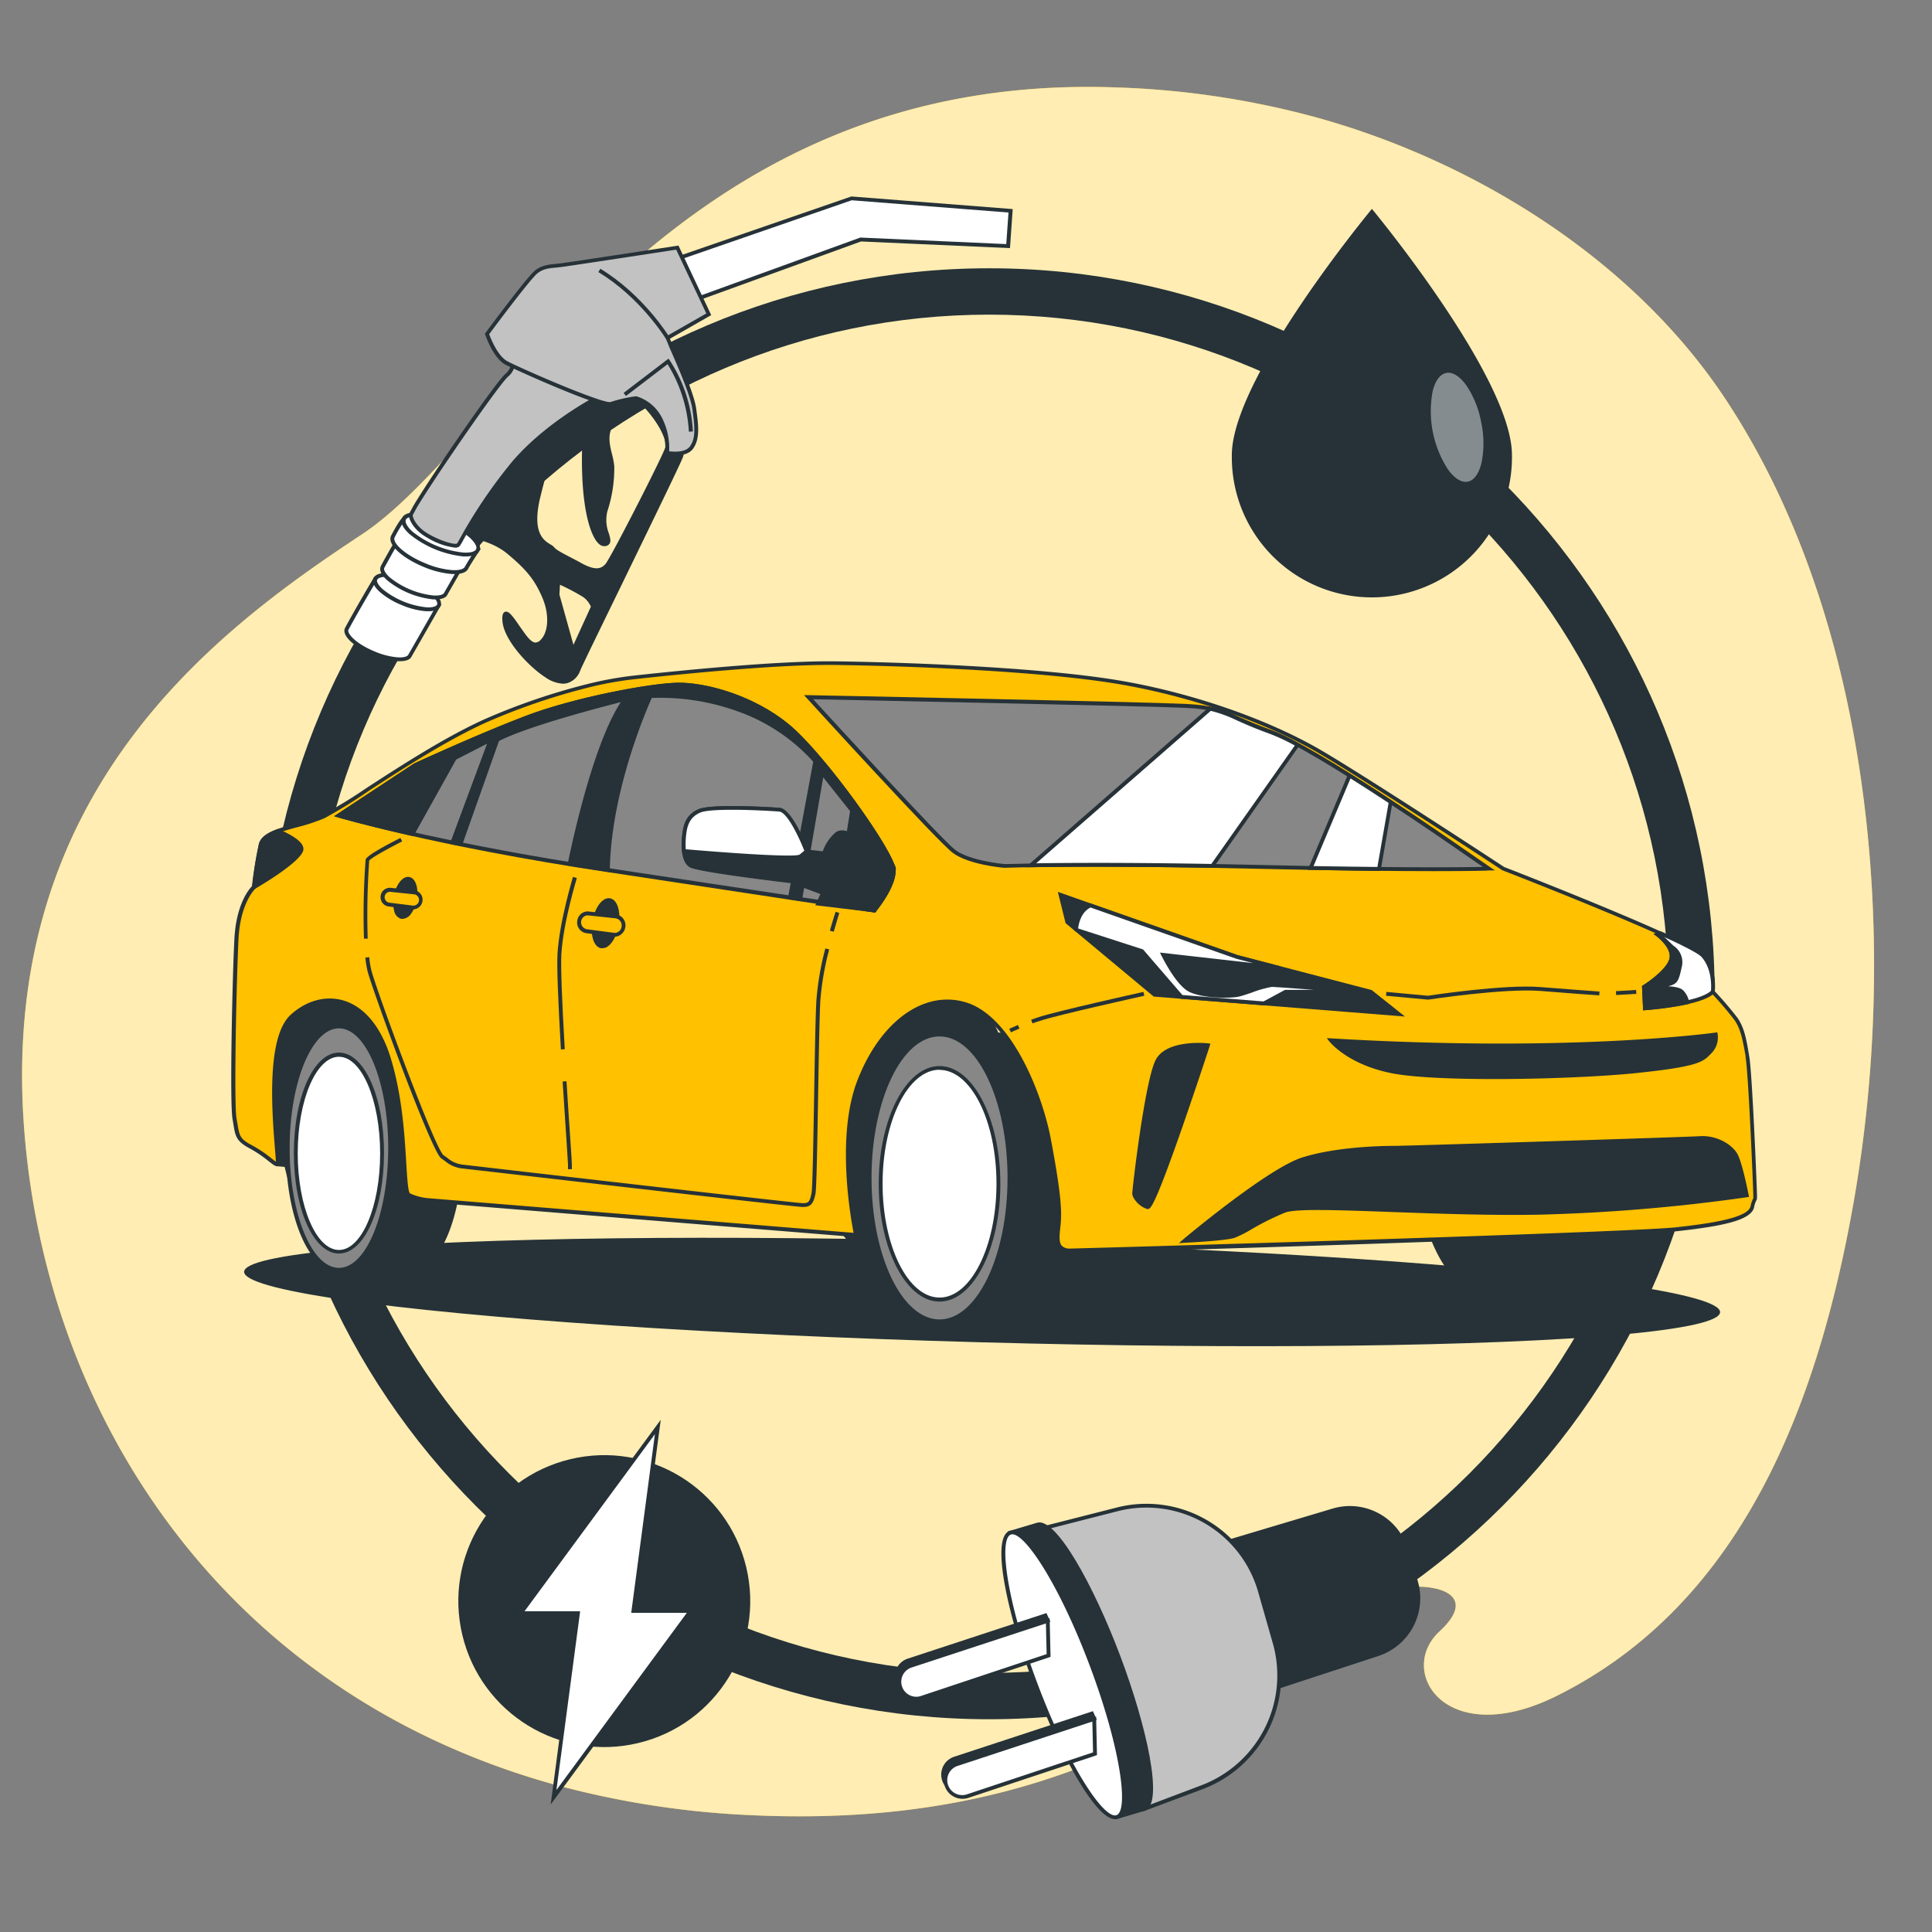 <svg xmlns="http://www.w3.org/2000/svg" viewBox="0 0 500 500"><rect x="0" y="0" width="500" height="500" fill="#808080" stroke="none"/><g id="freepik--background-simple--inject-64"><path d="M450.79,110q-2.52-4.2-5.24-8.22c-24.28-35.67-64.7-60.09-104-71.15a223.27,223.27,0,0,0-52.51-8C173.38,18.35,130.89,113.73,93.62,138.32S-.85,204.92,6.33,293.16c5.45,67.09,43.61,131.24,113.32,160.43a198.26,198.26,0,0,0,24.19,8.35,231.22,231.22,0,0,0,51.09,7.85c52.7,2.35,95.49-10.36,137.34-42.35,9.73-7.43,19.41-15.82,32-16.74,9.18-.67,17.88,2.63,8.28,11.5-11.27,10.43,1.74,30.93,30.36,16.68,47.8-23.79,67.47-75.12,76.73-127.31C491.05,247.5,485.54,167.82,450.79,110Z" style="fill:#FFC100"></path><path d="M450.79,110q-2.52-4.2-5.24-8.22c-24.28-35.67-64.7-60.09-104-71.15a223.27,223.27,0,0,0-52.51-8C173.38,18.35,130.89,113.73,93.62,138.32S-.85,204.92,6.33,293.16c5.45,67.09,43.61,131.24,113.32,160.43a198.26,198.26,0,0,0,24.19,8.35,231.22,231.22,0,0,0,51.09,7.85c52.7,2.35,95.49-10.36,137.34-42.35,9.73-7.43,19.41-15.82,32-16.74,9.18-.67,17.88,2.63,8.28,11.5-11.27,10.43,1.74,30.93,30.36,16.68,47.8-23.79,67.47-75.12,76.73-127.31C491.05,247.5,485.54,167.82,450.79,110Z" style="fill:#fff;opacity:0.7"></path></g><g id="freepik--Circle--inject-64"><path d="M256,444.94c-103.53,0-187.75-84.23-187.75-187.75S152.5,69.43,256,69.43s187.75,84.23,187.75,187.76S359.56,444.94,256,444.94Zm0-363.51c-96.91,0-175.75,78.85-175.75,175.76S159.12,432.94,256,432.94,431.78,354.1,431.78,257.19,352.94,81.43,256,81.43Z" style="fill:#263238"></path></g><g id="freepik--Shadow--inject-64"><ellipse cx="254.15" cy="334.35" rx="13.02" ry="191.06" transform="translate(-87.02 579.26) rotate(-88.43)" style="fill:#263238"></ellipse></g><g id="freepik--Car--inject-64"><path d="M71.79,301.34,112.25,305s-4-39.58-11.31-48.62S77.76,245.6,70.41,260.3,71.79,301.34,71.79,301.34Z" style="fill:#263238"></path><path d="M112.8,305.52,71.42,301.8l-.11-.31C71,300.41,62.6,274.8,70,260.08c3.23-6.46,8.43-10.39,14.64-11.08a19.16,19.16,0,0,1,16.73,7c7.36,9.06,11.25,47.27,11.41,48.89Zm-40.64-4.65,39.53,3.55c-.54-5-4.46-39.54-11.14-47.76A18.13,18.13,0,0,0,84.71,250c-5.86.64-10.78,4.38-13.86,10.53C64.11,274,71.22,297.87,72.16,300.87Z" style="fill:#263238"></path><path d="M106,265.63H87.72v63.05H106c7.32,0,13.25-14.11,13.25-31.52S113.35,265.63,106,265.63Z" style="fill:#263238"></path><path d="M106,329.18H87.22V265.13H106c7.71,0,13.75,14.07,13.75,32S113.74,329.18,106,329.18Zm-17.81-1H106c7,0,12.75-13.92,12.75-31s-5.72-31-12.75-31H88.22Z" style="fill:#263238"></path><ellipse cx="87.72" cy="297.16" rx="13.25" ry="31.53" style="fill:#878787"></ellipse><path d="M87.72,329.18c-7.72,0-13.76-14.07-13.76-32s6-32,13.76-32,13.75,14.07,13.75,32S95.43,329.18,87.72,329.18Zm0-63.05c-7,0-12.76,13.92-12.76,31s5.72,31,12.76,31,12.75-13.92,12.75-31S94.75,266.13,87.72,266.13Z" style="fill:#263238"></path><ellipse cx="87.72" cy="298.45" rx="11.16" ry="25.46" style="fill:#fff"></ellipse><path d="M87.72,324.41c-6.54,0-11.67-11.4-11.67-26s5.13-26,11.67-26,11.66,11.4,11.66,26S94.26,324.41,87.72,324.41Zm0-50.92c-5.88,0-10.67,11.2-10.67,25s4.79,25,10.67,25,10.66-11.2,10.66-25S93.59,273.49,87.72,273.49Z" style="fill:#263238"></path><path d="M247.13,257.35H226.27c-8.34,0-15.1,14.94-15.1,33.37s6.76,33.36,15.1,33.36h20.86c8.35,0,15.11-14.94,15.11-33.36S255.48,257.35,247.13,257.35Z" style="fill:#263238"></path><path d="M247.13,324.58H226.27c-8.6,0-15.6-15.19-15.6-33.86s7-33.87,15.6-33.87h20.86c8.61,0,15.61,15.19,15.61,33.87S255.74,324.58,247.13,324.58Zm-20.86-66.73c-8.05,0-14.6,14.75-14.6,32.87s6.55,32.86,14.6,32.86h20.86c8.06,0,14.61-14.74,14.61-32.86s-6.55-32.87-14.61-32.87Z" style="fill:#263238"></path><path d="M268.15,267.72h-25V342h25c10,0,18.1-16.62,18.1-37.12S278.15,267.72,268.15,267.72Z" style="fill:#263238"></path><path d="M268.15,342.47h-25.5V267.22h25.5c10.26,0,18.6,16.88,18.6,37.63S278.41,342.47,268.15,342.47Zm-24.5-1h24.5c9.71,0,17.6-16.43,17.6-36.62s-7.89-36.63-17.6-36.63h-24.5Z" style="fill:#263238"></path><ellipse cx="243.15" cy="304.85" rx="18.1" ry="37.12" style="fill:#878787"></ellipse><path d="M243.15,342.47c-10.26,0-18.6-16.88-18.6-37.62s8.34-37.63,18.6-37.63,18.6,16.88,18.6,37.63S253.4,342.47,243.15,342.47Zm0-74.25c-9.71,0-17.6,16.43-17.6,36.63s7.89,36.62,17.6,36.62,17.6-16.43,17.6-36.62S252.85,268.22,243.15,268.22Z" style="fill:#263238"></path><ellipse cx="243.15" cy="306.37" rx="15.24" ry="29.98" style="fill:#fff"></ellipse><path d="M243.15,336.85c-8.68,0-15.74-13.67-15.74-30.48s7.06-30.48,15.74-30.48,15.74,13.68,15.74,30.48S251.83,336.85,243.15,336.85Zm0-60c-8.13,0-14.74,13.23-14.74,29.48s6.61,29.48,14.74,29.48,14.74-13.22,14.74-29.48S251.28,276.89,243.15,276.89Z" style="fill:#263238"></path><path d="M409.88,260.2h-25c-10,0-18.1,16.62-18.1,37.12s8.1,37.13,18.1,37.13h25c10,0,18.1-16.63,18.1-37.13S419.87,260.2,409.88,260.2Z" style="fill:#263238"></path><path d="M409.88,335h-25c-10.25,0-18.6-16.88-18.6-37.63s8.35-37.62,18.6-37.62h25c10.25,0,18.6,16.88,18.6,37.62S420.13,335,409.88,335Zm-25-74.25c-9.7,0-17.6,16.43-17.6,36.62s7.9,36.63,17.6,36.63h25c9.7,0,17.6-16.43,17.6-36.63s-7.9-36.62-17.6-36.62Z" style="fill:#263238"></path><path d="M164.53,175.3A89.67,89.67,0,0,0,152,177.57a170.07,170.07,0,0,0-26,8.88c-16.31,7.28-36.12,22.08-42.14,24.83s-15.3,3.27-16.31,7.28a107,107,0,0,0-1.75,11s-4,3.51-4.52,13.29-1.25,42.39-.5,46.66.5,5.26,4.27,7.27,6,4.52,6.77,4.52S67.52,270.23,75.55,263s20.07-5.52,25.08,11,3.26,34.37,5.27,35.37a14.94,14.94,0,0,0,4.52,1.26l111.12,9s-5.27-23.83.75-39.64,17.56-23.83,28.34-19.81,18.57,22.57,20.82,34.61,3,18.06,2.51,22.33-.5,6.27,2.76,6.52,146-4.26,157.28-5.52,18.81-2.76,19.56-5.77.75-1.25.75-3-1.25-31.6-2-35.87-1.26-7.27-3-9.78a89.89,89.89,0,0,0-6-7s.75-5.52-2.51-9.28-51.67-22.58-51.67-22.58-34.37-22.58-47.16-30.1-33.11-15-53.43-18.31-53.43-4.52-72.49-4.77C201.4,171.46,175.71,174.07,164.53,175.3Z" style="fill:#FFC100"></path><path d="M277.45,324.17h-.77A3.63,3.63,0,0,1,274,323c-1-1.19-.84-3.12-.51-5.94.48-4.05-.15-9.65-2.5-22.17-2.07-11.06-9.47-30.14-20.5-34.24-10.45-3.89-21.84,4.14-27.7,19.52S222,319.3,222,319.54l.14.66-111.79-9.09a15.28,15.28,0,0,1-4.7-1.3c-1-.52-1.22-2.95-1.57-8.88-.4-6.8-1-17.08-4-26.79-2.37-7.8-6.55-12.89-11.79-14.34-4.18-1.16-8.73.13-12.48,3.53-6,5.45-4.44,25.29-3.77,33.76.32,4,.32,4.29.06,4.57l-.15.16h-.24c-.51,0-1.11-.46-2.19-1.31a32.75,32.75,0,0,0-4.82-3.26c-3.57-1.9-3.77-3.12-4.31-6.36-.06-.39-.13-.81-.21-1.27-.78-4.41,0-37.9.49-46.77s3.78-12.74,4.54-13.5A104.46,104.46,0,0,1,67,218.44c.72-2.88,5-4.06,9.57-5.31a46.82,46.82,0,0,0,7-2.3,127.18,127.18,0,0,0,11.44-7c8.61-5.59,20.41-13.24,30.7-17.83a168.37,168.37,0,0,1,26.07-8.91,91.78,91.78,0,0,1,12.65-2.29l.05.5-.05-.5c10.58-1.16,36.8-3.83,51.55-3.65,21.52.29,53.43,1.7,72.56,4.77,19,3.05,39.51,10.09,53.6,18.38,12.45,7.32,45.72,29.15,47.14,30.08,2.59,1,48.54,18.91,51.82,22.7,3,3.48,2.76,8.29,2.65,9.43a87.57,87.57,0,0,1,5.91,6.91c1.78,2.55,2.31,5.55,3,9.71l.05.28c.76,4.31,2,34.48,2,35.95,0,.94,0,1-.16,1.29a6.35,6.35,0,0,0-.6,1.84c-.84,3.36-8.28,4.85-20,6.15C423,319.86,289.36,324.17,277.45,324.17Zm-32.33-65.48a16.24,16.24,0,0,1,5.69,1c11.41,4.25,19,23.72,21.13,35,2.37,12.64,3,18.31,2.52,22.48-.29,2.48-.44,4.3.28,5.18a2.72,2.72,0,0,0,2,.78h0c2.29,0,144.42-4.1,157.16-5.52,9.05-1,18.4-2.43,19.14-5.39a7.25,7.25,0,0,1,.71-2.11,6.12,6.12,0,0,0,0-.78c0-1.46-1.24-31.49-2-35.78l0-.28c-.72-4-1.23-6.94-2.88-9.3a87.92,87.92,0,0,0-6-7l-.16-.17,0-.24c0-.05.68-5.35-2.39-8.89-2.51-2.9-34.77-15.94-51.47-22.43l-.1-.05c-.34-.23-34.5-22.66-47.14-30.09-14-8.23-34.39-15.22-53.25-18.25-19.07-3.06-50.93-4.47-72.42-4.76-14.71-.19-40.86,2.49-51.42,3.65a89.76,89.76,0,0,0-12.51,2.26,167.26,167.26,0,0,0-25.91,8.85c-10.22,4.56-22,12.19-30.57,17.76A127.8,127.8,0,0,1,84,211.74a48.44,48.44,0,0,1-7.16,2.36c-4.27,1.17-8.29,2.27-8.87,4.58a109.24,109.24,0,0,0-1.75,11l0,.19-.14.13s-3.87,3.53-4.35,12.95c-.52,10.13-1.24,42.39-.51,46.54.08.46.15.89.22,1.28.53,3.2.65,4,3.79,5.64a33,33,0,0,1,5,3.35c.4.31.83.65,1.15.87,0-.73-.12-2.06-.23-3.43-.75-9.35-2.29-28.8,4.08-34.58,4-3.64,8.91-5,13.43-3.76,5.58,1.55,10,6.88,12.47,15,3,9.83,3.59,20.18,4,27,.23,3.77.46,7.67,1,8a14.66,14.66,0,0,0,4.34,1.2l110.44,9c-.78-4-4.53-25,.91-39.25C226.85,266.63,235.9,258.69,245.12,258.69Z" style="fill:#263238"></path><polygon points="354.73 256.69 362 262.46 298.8 257.44 276.22 238.63 274.46 231.6 320.12 247.66 354.73 256.69" style="fill:#263238"></polygon><path d="M363.6,263.08l-65-5.16-.13-.1-22.7-18.91-2-8.09,46.53,16.36L355,256.23ZM299,257l61.42,4.88-5.91-4.69-34.51-9-44.82-15.76,1.49,6Z" style="fill:#263238"></path><path d="M327.06,259.68l5.6-3H353s-22.33-1.76-23.83-1.76-6.53,2-8.53,2.51-9.53.5-12.8-1.26-6.77-9-6.77-9l30.17,3.4-11.1-2.89L282.2,234.32c-3.22,1.42-3.66,5.48-3.72,6.19l.24.2,16.81,5.44L305.78,258Z" style="fill:#fff"></path><path d="M327.17,260.19l-21.63-1.71-10.29-11.9L278.4,241.1l-.43-.37,0-.25c.06-.84.55-5.09,4-6.62l.18-.08,38.11,13.4,11.07,2.89-.18,1-29.25-3.29c1,1.92,3.69,6.67,6.14,8,3.11,1.68,10.42,1.72,12.44,1.21.72-.18,1.89-.57,3.12-1a26.14,26.14,0,0,1,5.53-1.53c1.5,0,23,1.69,23.86,1.76l0,1H332.78ZM306,257.51,327,259.17l5.57-3H340c-5.22-.4-10.18-.76-10.85-.76a27.82,27.82,0,0,0-5.21,1.48c-1.25.42-2.43.82-3.2,1-2.19.55-9.79.51-13.15-1.3s-6.84-9-7-9.25l-.39-.81,24.13,2.72L320,248.14l-37.77-13.28c-2.51,1.24-3.09,4.32-3.21,5.42l16.81,5.44Z" style="fill:#263238"></path><rect x="418.23" y="256.34" width="5.23" height="1" transform="translate(-14.78 25.96) rotate(-3.47)" style="fill:#263238"></rect><path d="M369.55,258.7l-10.85-1,.09-1,10.73,1c1.22-.19,19.93-3,29.15-2.25,7.12.56,12.84,1,15.28,1.16l-.07,1c-2.44-.17-8.17-.59-15.29-1.16-9.38-.73-28.79,2.23-29,2.26Z" style="fill:#263238"></path><path d="M440.77,247.41c-.9-1-5.2-3.21-11-5.81l-.82.29s4.51,3.26,3.51,6.52-7,7-7,7l.25,5.52s14.55-1,17.56-4.26C443.28,256.69,444,251.17,440.77,247.41Z" style="fill:#fff"></path><path d="M425.24,261.48l-.29-6.32.25-.15c.06,0,5.88-3.7,6.81-6.75.89-2.88-3.28-5.94-3.32-6l-.78-.56,1.92-.67.18.09c6.62,3,10.27,4.92,11.14,5.93h0c3.37,3.89,2.65,9.44,2.62,9.67l0,.16-.11.12c-3.1,3.36-17.29,4.38-17.89,4.42Zm.74-5.78.21,4.71c2.55-.21,13.86-1.29,16.61-4,.08-.91.36-5.53-2.41-8.73-.51-.58-2.67-2-10-5.32,1.35,1.27,3.35,3.66,2.59,6.15C432,251.61,427.16,254.93,426,255.7Z" style="fill:#263238"></path><path d="M435.25,256.69c-1.51-1.51-8.28-.76-8.28-.76s3.26-.75,5-1.25,2-1,2.76-4.52a4.53,4.53,0,0,0-2-5l-3.48-3.36-.28.1s4.51,3.26,3.51,6.52-7,7-7,7l.25,5.52a86.35,86.35,0,0,0,10.94-1.54A5.28,5.28,0,0,0,435.25,256.69Z" style="fill:#263238"></path><path d="M425.24,261.48l-.29-6.32.25-.15c.06,0,5.88-3.7,6.81-6.75.89-2.88-3.28-5.94-3.32-6l-.78-.56,1.48-.52,3.66,3.54a5.09,5.09,0,0,1,2.19,5.52c-.77,3.56-1.09,4.31-3.11,4.89l-.4.11c1.61.09,3.17.37,3.87,1.06h0a5.8,5.8,0,0,1,1.55,3l.09.48-.47.11a85.74,85.74,0,0,1-11,1.55Zm.74-5.78.21,4.71a84.54,84.54,0,0,0,9.86-1.38,4.62,4.62,0,0,0-1.15-2h0c-1-1-5.35-.89-7.87-.61l-.17-1s3.27-.76,5-1.25c1.44-.41,1.65-.6,2.41-4.14a4.08,4.08,0,0,0-1.44-4.25,4.17,4.17,0,0,1,.15,2.75C432,251.61,427.16,254.93,426,255.7Z" style="fill:#263238"></path><path d="M444,267.72s-36.37,5.27-99.58,1.51c0,0,4.51,5.77,15.8,8s45.15,1.76,62.46,0,17.81-3,19.81-5A5.33,5.33,0,0,0,444,267.72Z" style="fill:#263238"></path><path d="M386.77,279.26c-11.06,0-21.26-.44-26.62-1.51-11.34-2.27-15.91-8-16.1-8.21l-.68-.88,1.11.07c62.42,3.71,99.11-1.45,99.48-1.5l.47-.07.09.46a5.8,5.8,0,0,1-1.64,5l-.26.26c-1.9,1.93-3.15,3.21-19.86,4.9C413.91,278.65,399.75,279.26,386.77,279.26Zm-41.09-9.46c1.76,1.68,6.36,5.3,14.67,7,10.78,2.16,44.24,1.83,62.31,0,16.35-1.66,17.5-2.83,19.24-4.61l.27-.27a4.81,4.81,0,0,0,1.41-3.59C438.94,268.89,403.45,273.15,345.68,269.8Z" style="fill:#263238"></path><path d="M452.06,309.36a455.62,455.62,0,0,1-53.93,4.52c-27.85.5-60.46-2.51-65.72-.5s-10.79,5.76-13.05,6.52-12.79,1.25-12.79,1.25,21.82-18.31,30.6-21.07,20.32-3,23.58-3S436,294.81,440,294.56s8,2,9.28,4.52S452.06,309.36,452.06,309.36Z" style="fill:#263238"></path><path d="M305.11,321.72l1.14-1c.89-.75,22-18.41,30.77-21.17,9.19-2.88,21.38-3,23.73-3,3.66,0,75.49-2.27,79.23-2.51,4.42-.27,8.5,2.27,9.76,4.79s2.74,10.1,2.81,10.42l.1.51-.52.08a462.12,462.12,0,0,1-54,4.52c-12.63.22-26-.26-37.85-.69-13.92-.51-24.91-.91-27.7.15a69.75,69.75,0,0,0-8.61,4.27,32,32,0,0,1-4.45,2.26c-2.3.77-12.49,1.26-12.93,1.28ZM440.63,295l-.58,0c-3.75.24-75.64,2.51-79.3,2.51-2.33,0-14.38.14-23.43,3-7.43,2.33-24.63,16.21-29.26,20,3-.17,9.48-.59,11.15-1.15a33.29,33.29,0,0,0,4.28-2.18,69.08,69.08,0,0,1,8.74-4.33c3-1.14,14-.73,28.08-.22,11.81.43,25.2.91,37.81.69A464,464,0,0,0,451.46,309c-.36-1.77-1.58-7.6-2.61-9.65S444.3,295,440.63,295Z" style="fill:#263238"></path><path d="M312.59,270.48s-13.8,42.39-15.55,41.89-3.51-2.51-3.51-3.51,3.26-29.1,6-34.36S312.59,270.48,312.59,270.48Z" style="fill:#263238"></path><path d="M297.13,312.89a.85.85,0,0,1-.23,0c-2-.56-3.87-2.76-3.87-4s3.26-29.23,6.07-34.6,13.12-4.33,13.55-4.27l.6.07-.18.58c0,.1-3.5,10.72-7.12,21.14C299.19,311.17,297.86,312.89,297.13,312.89Zm12.87-42c-3.14,0-8.26.53-10,3.87-2.63,5-6,33-6,34.13,0,.66,1.38,2.43,3,3,1.78-1.92,9.95-25.69,14.92-40.92C311.47,270.89,310.8,270.86,310,270.86Z" style="fill:#263238"></path><path d="M267.21,264.85l-.35-.94c.61-.22,1.25-.45,1.93-.67,4.49-1.5,26.21-6.34,27.14-6.54l.21,1c-.22.05-22.6,5-27,6.5C268.44,264.41,267.8,264.63,267.21,264.85Z" style="fill:#263238"></path><path d="M261.64,267.17l-.44-.9s.84-.42,2.24-1l.39.92C262.46,266.76,261.65,267.16,261.64,267.17Z" style="fill:#263238"></path><path d="M259.91,224.08s-9-.76-13-3.77-37.62-39.88-37.62-39.88,87.29,1.76,97.57,2.26,10.29,2.51,22.07,6.77,49.17,30.35,49.17,30.35l7.27,5s-17.56.5-60.2-.5S259.91,224.08,259.91,224.08Z" style="fill:#878787"></path><path d="M371.22,225.45c-9.75,0-24.84-.12-46.1-.62-42.14-1-65-.26-65.19-.25h-.06c-.37,0-9.22-.8-13.3-3.87s-36.32-38.43-37.69-39.94l-.79-.86,1.17,0c.87,0,87.41,1.76,97.59,2.26,7,.34,9.35,1.39,13.64,3.31,2.1.93,4.7,2.09,8.57,3.49,11.72,4.24,47.76,29.35,49.28,30.41l8.54,5.89-1.53,0C385.26,225.33,380.82,225.45,371.22,225.45Zm-87.38-2.14c10.49,0,24.33.12,41.3.52,35.22.83,53.49.63,58.63.53l-6-4.13c-.37-.27-37.45-26.11-49-30.3-3.9-1.41-6.53-2.58-8.64-3.52-4.32-1.92-6.48-2.89-13.28-3.22-9.52-.46-86-2-96.4-2.23,5.09,5.56,33.18,36.26,36.77,39,3.74,2.8,12.21,3.61,12.76,3.66S268.69,223.31,283.84,223.31Z" style="fill:#263238"></path><path d="M226.3,235.62s5.27-6.27,5-10.54S213,195.23,203.73,187.71s-21.32-10.54-28.1-10.54-26.84,3.76-39.38,8.53S107.41,198,107.41,198L87.59,211s24.33,7.28,69.23,14.05S226.3,235.62,226.3,235.62Z" style="fill:#878787"></path><path d="M226.51,236.15l-.28,0c-.25,0-25.1-3.84-69.48-10.53s-69.06-14-69.3-14.07l-1-.3,20.71-13.64c.23-.11,16.53-7.62,28.94-12.34,12.86-4.88,32.87-8.56,39.56-8.56C183,176.67,195,180,204,187.32c9.23,7.48,27.51,33.09,27.78,37.73.26,4.41-4.91,10.63-5.13,10.89ZM88.77,210.85c5.11,1.44,28.88,7.82,68.13,13.74,41.84,6.31,66.32,10,69.2,10.49.9-1.13,4.93-6.38,4.72-10-.23-4-17.94-29.34-27.41-37-8.83-7.16-20.59-10.42-27.78-10.42-6.62,0-26.44,3.65-39.2,8.5-12.38,4.7-28.65,12.2-28.81,12.27Z" style="fill:#263238"></path><path d="M203.73,187.71c-9.28-7.53-21.32-10.54-28.1-10.54s-26.84,3.76-39.38,8.53S107.41,198,107.41,198L87.59,211s6.56,2,19.12,4.79l11-19.59,9.28-4.76-9.88,26.58,2.08.43,9.56-27c8.53-4.52,33.11-10.54,33.11-10.54-7.28,9.85-12.91,35.4-14.41,42.68,3,.49,6.15,1,9.39,1.47l.51.08c.37-22.24,11-45,11-45s10-1,22.83,3.51A47.51,47.51,0,0,1,211,197l-6.54,35.3,2.65.4L212.76,200l7.77,9.78-3.89,24.36,9.66,1.48s5.27-6.27,5-10.54S213,195.23,203.73,187.71Z" style="fill:#263238"></path><path d="M226.51,236.15l-10.44-1.59L220,209.92l-6.95-8.74-5.54,32.08-3.65-.55,6.6-35.58a47.78,47.78,0,0,0-19.45-13,59.16,59.16,0,0,0-22.33-3.5c-1.17,2.6-10.52,23.91-10.86,44.51v.57l-1.07-.17c-3.25-.48-6.37-1-9.4-1.47l-.51-.08.1-.51c1.5-7.29,6.79-31.21,13.73-41.77-5.13,1.3-24.15,6.25-31.54,10.08l-9.64,27.23-3.07-.62,9.63-25.93-8,4.11L107,216.39l-.37-.08c-12.43-2.8-19.09-4.78-19.15-4.8l-1-.3,20.71-13.64c.23-.11,16.53-7.62,28.94-12.34,12.86-4.88,32.87-8.56,39.56-8.56C183,176.67,195,180,204,187.32h0c9.23,7.48,27.51,33.09,27.78,37.73.26,4.41-4.91,10.63-5.13,10.89Zm-9.29-2.43,8.88,1.36c.9-1.13,4.93-6.38,4.72-10-.23-4-17.94-29.34-27.41-37-8.83-7.16-20.59-10.42-27.78-10.42-6.62,0-26.44,3.65-39.2,8.5-12.38,4.7-28.65,12.2-28.81,12.27L88.77,210.85c2.29.65,8.3,2.28,17.69,4.4l10.87-19.39,10.56-5.42-10.13,27.24,1.08.22,9.48-26.78.17-.09c8.49-4.5,32.22-10.34,33.23-10.58l1.34-.33-.82,1.11c-7,9.52-12.53,33.89-14.21,42q4.26.69,8.81,1.38c.54-21.91,11-44.38,11.07-44.61l.12-.26.28,0a59.23,59.23,0,0,1,23,3.54,48.58,48.58,0,0,1,20,13.45l.14.18-6.49,35,1.66.25,5.75-33.31,8.61,10.83Z" style="fill:#263238"></path><path d="M223.29,218.06s-4.51-4-6.77-2.26a11.5,11.5,0,0,0-3.26,5l-4.52-.51s-4-10.53-7-10.78-17.31-1-20.57.25-3.76,4-4,5.77-.75,7.27,1.75,8.53,26.09,4,26.09,4l8,3-1.26,2.76,14.55,1.76s4.52-8,5-10.54S223.29,218.06,223.29,218.06Z" style="fill:#263238"></path><path d="M226.57,236.15,211,234.27l1.31-2.89-7.47-2.8c-1.6-.19-23.67-2.8-26.19-4.06-2.87-1.43-2.28-7.28-2-9,.22-1.55.68-4.76,4.33-6.17,3.5-1.34,18.63-.46,20.79-.28,3,.25,6.58,8.88,7.34,10.82l3.82.43a11.47,11.47,0,0,1,3.29-4.87c2.45-1.91,6.84,1.77,7.37,2.23,1.59.85,8.77,4.83,8.23,7.54-.51,2.56-4.89,10.35-5.07,10.68Zm-14.08-2.7L226,235.08c.81-1.46,4.37-8,4.8-10.1.29-1.47-4.37-4.68-7.77-6.48l-.1-.07c-1.17-1-4.55-3.46-6.13-2.24a11.14,11.14,0,0,0-3.09,4.77l-.13.4-5.22-.58-.11-.29c-1.51-4-4.64-10.3-6.6-10.46-3.44-.29-17.28-1-20.35.22s-3.49,3.91-3.7,5.37c-.44,3.13-.32,7.11,1.49,8,2,1,19.39,3.2,25.92,4l.12,0,8.53,3.2Z" style="fill:#263238"></path><path d="M207.24,221.57l1.5-1.26s-4-10.53-7-10.78-17.31-1-20.57.25-3.76,4-4,5.77a20.4,20.4,0,0,0-.13,4.7C184,220.84,206,222.62,207.24,221.57Z" style="fill:#fff"></path><path d="M203.37,222.38c-4.8,0-13.63-.55-26.4-1.63l-.41,0-.05-.41a21.78,21.78,0,0,1,.13-4.82c.22-1.55.68-4.76,4.33-6.17,3.5-1.34,18.63-.46,20.79-.28,3.23.27,7,10,7.45,11.11l.13.33L207.56,222C207.22,222.24,205.82,222.38,203.37,222.38Zm-25.9-2.59c16.82,1.42,28.36,2,29.46,1.38l1.22-1c-1.55-4-4.56-10-6.47-10.13-3.44-.29-17.28-1-20.35.22s-3.49,3.91-3.7,5.37A21.3,21.3,0,0,0,177.47,219.79Z" style="fill:#263238"></path><path d="M215.77,241.13l-1-.27c.82-2.91,1.48-4.88,1.49-4.9l.95.32S216.59,238.25,215.77,241.13Z" style="fill:#263238"></path><path d="M207.74,312.37c-1.87,0-87.55-9.94-88.36-10a8.24,8.24,0,0,1-4.19-1.88l-1-.71c-2.53-1.68-17.51-42.82-19-48.19a22.77,22.77,0,0,1-.63-3.77l1-.1a22.69,22.69,0,0,0,.6,3.6c1.93,6.89,16.54,46.15,18.61,47.63l1,.71a7.44,7.44,0,0,0,3.76,1.72c.8.1,86.47,10,88.23,10,1.42,0,1.8-.24,2.27-2.61.26-1.3.46-13.2.66-24.71.17-10.23.35-20.82.59-25.13a74.49,74.49,0,0,1,2.32-13.47l1,.24a73.58,73.58,0,0,0-2.3,13.28c-.23,4.3-.41,14.87-.58,25.1-.21,12.09-.4,23.5-.68,24.89C210.49,311.48,209.92,312.37,207.74,312.37Z" style="fill:#263238"></path><path d="M94.2,242.93a190.5,190.5,0,0,1,.43-20.48c.25-1,5.06-3.6,9-5.59l.45.89c-3.92,2-8.18,4.36-8.53,5a199.82,199.82,0,0,0-.39,20.16Z" style="fill:#263238"></path><path d="M148,302.59h-1v-1.26c0-.25-.16-2.73-.39-6.16-.26-4-.63-9.42-1-15.28l1-.06c.36,5.86.72,11.32,1,15.27s.39,6,.39,6.23Z" style="fill:#263238"></path><path d="M145.16,271.59c-.77-13.29-1.06-21.61-.88-24.72.5-8.49,4-19.82,4-19.93l1,.3c0,.11-3.5,11.32-4,19.69-.18,3.07.11,11.35.88,24.6Z" style="fill:#263238"></path><path d="M107.36,232.83c-.53,2.72-2.06,4.71-3.42,4.45s-2-2.68-1.5-5.4,2-4.71,3.41-4.45S107.89,230.11,107.36,232.83Z" style="fill:#263238"></path><path d="M104.19,237.8a2,2,0,0,1-.34,0,2.64,2.64,0,0,1-1.85-2.14,8.54,8.54,0,0,1-.06-3.85c.59-3,2.35-5.17,4-4.84s2.49,2.95,1.9,6h0a8.65,8.65,0,0,1-1.49,3.55A2.87,2.87,0,0,1,104.19,237.8Zm1.42-9.89c-.92,0-2.2,1.58-2.68,4.06a7.68,7.68,0,0,0,0,3.39c.23.82.62,1.34,1.08,1.43s1-.25,1.53-.92a7.59,7.59,0,0,0,1.3-3.13c.51-2.62-.18-4.64-1.11-4.82Z" style="fill:#263238"></path><path d="M107.14,230.92l-6-.62A1.9,1.9,0,0,0,99,232.07h0a1.89,1.89,0,0,0,1.66,2l6,.76a2,2,0,0,0,2.21-2h0A2,2,0,0,0,107.14,230.92Z" style="fill:#FFC100"></path><path d="M106.94,235.35a1.62,1.62,0,0,1-.31,0l-6-.75A2.41,2.41,0,0,1,98.5,232a2.34,2.34,0,0,1,.85-1.67,2.38,2.38,0,0,1,1.79-.56l6,.62a2.47,2.47,0,0,1,1.39,4.31A2.5,2.5,0,0,1,106.94,235.35Zm-6-4.56a1.37,1.37,0,0,0-.9.33,1.39,1.39,0,0,0-.49,1,1.41,1.41,0,0,0,1.22,1.49l6,.75a1.47,1.47,0,1,0,.33-2.92h0l-6-.62Z" style="fill:#263238"></path><path d="M159.58,239.48c-.61,3.29-2.39,5.7-4,5.38s-2.36-3.25-1.75-6.54,2.4-5.7,4-5.38S160.19,236.19,159.58,239.48Z" style="fill:#263238"></path><path d="M155.89,245.39a2.58,2.58,0,0,1-.39,0c-1.87-.38-2.82-3.51-2.14-7.12.45-2.44,1.54-4.49,2.84-5.36a2.25,2.25,0,0,1,1.73-.42c1.87.38,2.82,3.51,2.14,7.12-.45,2.44-1.54,4.49-2.83,5.36A2.46,2.46,0,0,1,155.89,245.39Zm1.65-12a1.46,1.46,0,0,0-.78.28c-1.07.72-2,2.58-2.42,4.72-.6,3.23.24,5.73,1.36,6a1.32,1.32,0,0,0,1-.26c1.06-.72,2-2.57,2.41-4.72.6-3.23-.23-5.73-1.36-6Z" style="fill:#263238"></path><path d="M159.32,237.16l-7-.75a2.25,2.25,0,0,0-2.44,2.14h0a2.28,2.28,0,0,0,1.94,2.44l7,.91a2.32,2.32,0,0,0,2.57-2.36h0A2.35,2.35,0,0,0,159.32,237.16Z" style="fill:#FFC100"></path><path d="M159.09,242.42l-.35,0-7-.91a2.8,2.8,0,0,1-2.37-3,2.86,2.86,0,0,1,1-2,2.66,2.66,0,0,1,2-.61l7,.75a2.83,2.83,0,0,1,2.5,2.87,2.9,2.9,0,0,1-1,2.19A2.73,2.73,0,0,1,159.09,242.42Zm-7-5.52a1.65,1.65,0,0,0-1.07.4,1.83,1.83,0,0,0,.86,3.19l7,.92a1.72,1.72,0,0,0,1.37-.43,1.9,1.9,0,0,0,.64-1.44,1.84,1.84,0,0,0-1.61-1.88l-7-.75Z" style="fill:#263238"></path><path d="M78.06,219.81c.15-1.68-3.34-3.55-6.08-4.75-2.32.85-4,1.89-4.46,3.5a107,107,0,0,0-1.75,11S77.81,222.57,78.06,219.81Z" style="fill:#263238"></path><path d="M65.17,230.53l.1-1A105.47,105.47,0,0,1,67,218.44c.51-2.05,2.82-3.13,4.77-3.85l.19-.07.18.08c4.44,1.94,6.52,3.66,6.38,5.26h0c-.26,2.87-10.49,9-12.54,10.17ZM72,215.6c-2.39.91-3.65,1.89-3.95,3.08a97.57,97.57,0,0,0-1.63,10c4.57-2.74,11-7.17,11.18-8.88C77.65,218.75,75.57,217.2,72,215.6Z" style="fill:#263238"></path><path d="M313.23,183.42l-46.41,40.51c8.35-.13,24.15-.25,46.95.16l22.08-31.32a55,55,0,0,0-7-3.31C320.23,186.33,317.93,184.41,313.23,183.42Z" style="fill:#fff"></path><path d="M314,224.6h-.26c-22.15-.4-37.74-.31-46.93-.16l-1.37,0,47.63-41.57.25.05a33.23,33.23,0,0,1,7.15,2.57c2.1.93,4.71,2.09,8.57,3.49a55.35,55.35,0,0,1,7,3.34l.5.27Zm-30.24-1.29c8.07,0,18,.07,29.73.28l21.61-30.65a52,52,0,0,0-6.4-3c-3.9-1.41-6.52-2.58-8.63-3.52a34,34,0,0,0-6.72-2.45l-45.19,39.45Q274.3,223.32,283.78,223.31Z" style="fill:#263238"></path><path d="M356.89,224.88l3-17.32c-3.43-2.25-7.07-4.6-10.65-6.84l-10.07,23.9C345.87,224.75,351.75,224.83,356.89,224.88Z" style="fill:#fff"></path><path d="M357.3,225.38h-.42c-5.51-.06-11.46-.14-17.69-.26h-.74l.28-.68c3.29-7.8,6.85-16.26,10.08-23.91L349,200l.5.31c3.3,2.07,6.88,4.38,10.65,6.85l.28.18Zm-17.36-1.24c5.8.1,11.36.18,16.53.23l2.9-16.57c-3.47-2.28-6.79-4.41-9.86-6.35C346.43,208.74,343.07,216.72,339.94,224.14Z" style="fill:#263238"></path></g><g id="freepik--power-plug--inject-64"><path d="M328.78,437.2l27.87-9.14a15.13,15.13,0,0,0,9.75-18.85l-2.56-8.29a15.13,15.13,0,0,0-18.8-10L314.55,400Z" style="fill:#263238"></path><path d="M328.49,437.82l-14.6-38.14.52-.16,30.49-9.11a15.68,15.68,0,0,1,19.42,10.36l2.56,8.29a15.71,15.71,0,0,1-10.07,19.48Zm-13.28-37.49,13.87,36.25,27.42-9a14.7,14.7,0,0,0,9.42-18.23l-2.55-8.29a14.69,14.69,0,0,0-18.19-9.7Z" style="fill:#263238"></path><path d="M296.16,468.13l15-5.64a30.74,30.74,0,0,0,18.75-37.2L326.13,412A30.72,30.72,0,0,0,289,390.67l-20.17,5.13s13.5,19.71,19.3,38.87A274,274,0,0,1,296.16,468.13Z" style="fill:#c2c2c2"></path><path d="M295.76,468.82l-.09-.61a279.36,279.36,0,0,0-8-33.39c-5.71-18.87-19.09-38.54-19.23-38.74l-.4-.59,20.85-5.31a31.08,31.08,0,0,1,37.74,21.7l3.79,13.27a31.41,31.41,0,0,1-19,37.81Zm-26.12-72.71c2.28,3.44,13.77,21.25,19,38.42a282.34,282.34,0,0,1,7.94,32.92L311,462a30.4,30.4,0,0,0,18.44-36.59l-3.79-13.28a30.08,30.08,0,0,0-36.53-21Z" style="fill:#263238"></path><path d="M289.44,428.67c7.66,20.3,10.67,38,6.72,39.46l-7,2.08-9.44-25c-1.56-3.46-3.11-7.2-4.6-11.13s-2.79-7.76-3.9-11.4l-9.81-26,7-2.09C272.36,393.11,281.78,408.36,289.44,428.67Z" style="fill:#263238"></path><path d="M288.86,470.83l-9.6-25.45c-1.59-3.54-3.14-7.29-4.59-11.14s-2.77-7.68-3.92-11.42l-10-26.46,7.51-2.24c4.91-1.84,14.83,16.32,21.64,34.37s11.38,38.24,6.43,40.11ZM262.08,397l9.61,25.48c1.16,3.75,2.47,7.58,3.91,11.4s3,7.56,4.59,11.11l9.28,24.6,6.55-2c3.13-1.18,1-17.42-7-38.8h0c-8.07-21.39-17.21-35-20.38-33.78Z" style="fill:#263238"></path><ellipse cx="275.29" cy="433.45" rx="7.65" ry="39.29" transform="translate(-135.3 125.11) rotate(-20.67)" style="fill:#fff"></ellipse><path d="M288.6,470.81c-5.15,0-14.44-17.3-20.93-34.48-6.81-18.05-11.38-38.24-6.43-40.11s14.86,16.3,21.67,34.35h0c6.82,18.05,11.38,38.24,6.43,40.11A2,2,0,0,1,288.6,470.81ZM262,397.08a1.1,1.1,0,0,0-.41.07c-3.17,1.2-1.06,17.43,7,38.82s17.21,35,20.38,33.78,1.06-17.43-7-38.82C274.24,410.41,265.5,397.08,262,397.08Z" style="fill:#263238"></path><path d="M283.18,444.86l-.62-1.39L247.1,455.11a4.36,4.36,0,0,0-2.43,6.28l0,0a4.36,4.36,0,0,0,5,2Z" style="fill:#263238"></path><path d="M248.47,464.14a4.87,4.87,0,0,1-1.52-9.5l35.89-11.79,1,2.23-34,18.87A4.84,4.84,0,0,1,248.47,464.14Zm33.82-20.06-35,11.5a3.88,3.88,0,0,0,2.23,7.42l33.05-18.35Z" style="fill:#263238"></path><path d="M283.39,453.84l-.21-9L247.72,456.5a4.36,4.36,0,0,0-2.43,6.28l0,0a4.35,4.35,0,0,0,5,2Z" style="fill:#fff"></path><path d="M249.09,465.53a4.83,4.83,0,0,1-4.21-2.46,4.85,4.85,0,0,1,2.68-7l36.11-11.85.23,10-.35.12-33.09,11A5,5,0,0,1,249.09,465.53Zm33.61-20L247.88,457a3.87,3.87,0,0,0,2.28,7.4l32.72-10.89Z" style="fill:#263238"></path><path d="M271.17,419.47l-.62-1.39-35.46,11.64a4.36,4.36,0,0,0-2.43,6.28l0,0a4.35,4.35,0,0,0,5,2Z" style="fill:#263238"></path><path d="M236.46,438.75a4.87,4.87,0,0,1-1.53-9.5l35.89-11.79,1,2.23-.4.22-33.6,18.65A4.84,4.84,0,0,1,236.46,438.75Zm33.82-20.05-35,11.5a3.88,3.88,0,0,0,2.24,7.42l33-18.36Z" style="fill:#263238"></path><path d="M271.37,428.46l-.2-9-35.46,11.65a4.34,4.34,0,0,0-2.43,6.27l0,0a4.35,4.35,0,0,0,5,2.05Z" style="fill:#fff"></path><path d="M237.08,440.14a4.87,4.87,0,0,1-1.53-9.5l36.1-11.85.23,10-.35.12-33.09,11A4.91,4.91,0,0,1,237.08,440.14Zm33.6-20-34.82,11.43a3.88,3.88,0,0,0,2.29,7.41l32.72-10.9Z" style="fill:#263238"></path></g><g id="freepik--Electricity--inject-64"><circle cx="156.41" cy="414.35" r="37.77" transform="translate(-92.3 47.89) rotate(-13.48)" style="fill:#263238"></circle><polygon points="178.75 416.9 163.93 416.9 170.24 369.31 134.75 417.53 149.57 417.53 143.27 465.12 178.75 416.9" style="fill:#fff"></polygon><path d="M142.52,467,149,418H133.76L171,367.44l-6.49,49h15.24Zm-6.78-50h14.4L144,463.26l33.75-45.86H163.36l6.13-46.23Z" style="fill:#263238"></path></g><g id="freepik--Oil--inject-64"><path d="M391.29,117.75a36.25,36.25,0,1,1-72.49,0c0-20,36.25-63.69,36.25-63.69S391.29,97.74,391.29,117.75Z" style="fill:#263238"></path><g style="opacity:0.44"><ellipse cx="377.06" cy="110.58" rx="6.87" ry="14.84" transform="translate(-14.27 74.98) rotate(-11.15)" style="fill:#fff"></ellipse><path d="M379.29,125.7c-1.79,0-3.68-1.25-5.38-3.59a28.84,28.84,0,0,1-4.14-21c.78-3.2,2.32-5.18,4.32-5.57s4.18.85,6.11,3.52a26.05,26.05,0,0,1,4.09,10.1h0a26.1,26.1,0,0,1,0,10.89c-.78,3.2-2.31,5.18-4.32,5.58A3.61,3.61,0,0,1,379.29,125.7Zm-4.46-29.24a2.35,2.35,0,0,0-.54.06c-1.6.31-2.86,2-3.54,4.83a27.79,27.79,0,0,0,4,20.17c1.7,2.33,3.51,3.44,5.11,3.13s2.86-2,3.54-4.83a25.29,25.29,0,0,0-.06-10.47,25,25,0,0,0-3.92-9.71C377.89,97.57,376.29,96.46,374.83,96.46Z" style="fill:#263238"></path></g></g><g id="freepik--gasoline-hose--inject-64"><path d="M155.48,98.57c-2,.66-3.9.38-4.31,17.64s3,25.15,5.48,24.67-1.32-4,.1-8.67a34.59,34.59,0,0,0,1.75-11.47c-.18-2.57-1.76-6-1-8.9s3-6,4.1-7.52,2.59-2.66,6.3,1.62,5.08,8.24,4.93,9.75-14.22,29-15.65,30.62-3.27,1.88-6.92-.12S143.8,143,143,142s-6.51-1.7-3.64-13.46,6.49-21.71,6.49-21.71-11.39,6.49-17,12.87-10.22,18.68-10.22,18.68,7.65.17,13,4.64,7.43,7.3,9.3,11.81,1.48,9.08-.64,11.19-3.72,0-5.44-2.5-4.66-7.4-4.33-2.79,6.49,11.4,11,14.27,7,1.15,8.13-1.61,26.18-53.65,26.58-55.23a18.88,18.88,0,0,0,.7-4.69c-.07-1-4-9.1-8-12.52S157.49,97.91,155.48,98.57Zm-4.29,55.49a6.24,6.24,0,0,1,2.28,2.93l-5.18,11.3-4-14.36.17-3.41A67,67,0,0,1,151.19,154.06Z" style="fill:#263238"></path><path d="M145.71,176.94a8.54,8.54,0,0,1-4.43-1.56c-4.46-2.82-10.91-9.77-11.25-14.65-.08-1-.06-2.14.68-2.39.92-.32,1.92,1,3.83,3.81l.72,1c1,1.43,2.13,3,3.22,3.14a1.87,1.87,0,0,0,1.45-.71c2-2,2.26-6.49.54-10.64-1.95-4.69-4.09-7.4-9.16-11.62s-12.64-4.52-12.71-4.52l-.7,0,.24-.66c.19-.5,4.69-12.45,10.31-18.83s16.69-12.71,17.16-13l1.18-.67-.47,1.28c0,.1-3.64,10.06-6.47,21.66-2.29,9.36.91,11.29,2.62,12.33a3.24,3.24,0,0,1,.94.71c.49.66,2.05,1.47,4,2.49.91.47,1.93,1,3,1.6,3.65,2,5.16,1.55,6.3.23,1.35-1.55,15.28-28.78,15.53-30.34s-1.26-5.29-4.8-9.38c-1.66-1.9-3-2.83-3.92-2.81-.54,0-1,.36-1.61,1.17-1.08,1.46-3.32,4.5-4,7.34-.43,1.78,0,3.76.49,5.68a18.89,18.89,0,0,1,.57,3.06,35.51,35.51,0,0,1-1.78,11.65,9.46,9.46,0,0,0,.37,5.7c.33,1.12.6,2,.21,2.66a1.52,1.52,0,0,1-1.06.66,2,2,0,0,1-1.65-.52c-2.27-1.91-4.79-9.52-4.42-24.66.4-16.79,2.24-17.36,4.37-18l.28-.08c2.27-.75,9.75-1.11,14,2.43s8.1,11.66,8.19,12.87a19.5,19.5,0,0,1-.71,4.85c-.23.88-6.73,14.27-15.88,33.09-5.27,10.82-10.24,21-10.72,22.2a5.2,5.2,0,0,1-3.1,3.2A4.22,4.22,0,0,1,145.71,176.94Zm-14.64-17.61a3.85,3.85,0,0,0,0,1.33c.3,4.16,6,10.87,10.8,13.88,2,1.24,3.62,1.66,4.93,1.25a4.18,4.18,0,0,0,2.47-2.63c.5-1.19,5.25-11,10.75-22.26,6.92-14.22,15.54-31.93,15.81-32.9a18.76,18.76,0,0,0,.68-4.53c-.07-.87-3.89-8.86-7.83-12.18s-10.95-2.92-13-2.24l-.29.09c-1.62.49-3.29,1-3.67,17.08-.33,13.76,1.88,22,4.07,23.86a1,1,0,0,0,.81.31.59.59,0,0,0,.39-.19c.16-.28-.08-1.08-.31-1.86a10.29,10.29,0,0,1-.36-6.28A34.25,34.25,0,0,0,158,120.77a20.23,20.23,0,0,0-.55-2.9c-.46-1.94-1-4.14-.49-6.15.74-3,3.07-6.18,4.19-7.69a3.2,3.2,0,0,1,2.37-1.58c1.32,0,2.8,1,4.71,3.16,3.52,4.06,5.23,8.25,5,10.13-.16,1.6-14.16,29-15.78,30.9s-3.9,2-7.53,0c-1.1-.6-2.11-1.12-3-1.59-2.25-1.16-3.74-1.93-4.37-2.78a3.79,3.79,0,0,0-.64-.45c-1.8-1.08-5.55-3.35-3.09-13.42,2.25-9.2,5-17.38,6-20.46-3,1.83-11.27,7-15.72,12.07-4.77,5.42-8.85,15.3-9.87,17.89,2,.16,8.07.93,12.62,4.71,5.16,4.29,7.45,7.2,9.44,12,1.9,4.57,1.59,9.4-.75,11.73a2.85,2.85,0,0,1-2.24,1c-1.56-.14-2.78-1.88-4-3.57-.22-.31-.47-.68-.72-1A17.73,17.73,0,0,0,131.07,159.33Zm17.11,10.41L143.77,154l.21-4.24.67.31a67.64,67.64,0,0,1,6.83,3.59h0a6.63,6.63,0,0,1,2.46,3.19l.06.18Zm-3.4-15.86,3.63,13,4.51-9.87a5.89,5.89,0,0,0-2-2.5h0a56.62,56.62,0,0,0-6-3.18Z" style="fill:#263238"></path><path d="M89.72,162.78c-.66,1.58,2.49,4.39,7,6.26s8.75,2.12,9.4.54c1-1.76,7.41-12.94,7.41-12.94l-16.43-6.79C91.74,158.94,89.72,162.78,89.72,162.78Z" style="fill:#fff"></path><path d="M103.46,171.12h-.59a20.51,20.51,0,0,1-6.32-1.6c-4.2-1.74-8.19-4.76-7.3-6.92l0,0s2.1-4,7.42-13l.22-.37,17.35,7.18-.28.49s-6.39,11.18-7.41,12.94C106.23,170.67,105.15,171.12,103.46,171.12ZM90.17,163c-.38,1,2,3.62,6.77,5.59a19.28,19.28,0,0,0,6,1.53c1.48.09,2.53-.19,2.75-.72.92-1.59,5.91-10.33,7.15-12.5l-15.5-6.42C92.39,158.83,90.35,162.66,90.17,163Z" style="fill:#263238"></path><path d="M106.52,150.38c4.54,1.88,7.68,4.68,7,6.26s-4.86,1.34-9.4-.53-7.68-4.68-7-6.26S102,148.5,106.52,150.38Z" style="fill:#fff"></path><path d="M110.86,158.19l-.58,0a20.16,20.16,0,0,1-6.32-1.6,20.43,20.43,0,0,1-5.6-3.33c-1.52-1.35-2.11-2.59-1.7-3.59s1.7-1.45,3.74-1.33a20.17,20.17,0,0,1,6.31,1.6h0c4.21,1.74,8.19,4.75,7.3,6.91C113.64,157.72,112.56,158.19,110.86,158.19Zm-11-8.89c-1.21,0-2,.27-2.24.74s.33,1.47,1.43,2.45a21.59,21.59,0,0,0,11.31,4.68c1.48.09,2.54-.19,2.76-.72.41-1-2-3.62-6.76-5.61a19.28,19.28,0,0,0-6-1.53Z" style="fill:#263238"></path><path d="M99,146.78c-.65,1.58,2.5,4.38,7,6.26s8.74,2.11,9.4.53c1-1.76,7.41-12.94,7.41-12.94l-16.43-6.79C101,142.94,99,146.78,99,146.78Z" style="fill:#fff"></path><path d="M112.73,155.12l-.59,0a22.67,22.67,0,0,1-11.92-4.93c-1.52-1.35-2.11-2.59-1.7-3.58l0-.05s2.09-3.95,7.42-12.95l.22-.38,17.35,7.18-.28.49s-6.39,11.18-7.41,12.94C115.5,154.66,114.42,155.12,112.73,155.12ZM99.44,147c-.2.53.35,1.46,1.44,2.43a21.59,21.59,0,0,0,11.31,4.68c1.49.09,2.54-.19,2.76-.72.91-1.59,5.91-10.32,7.15-12.5l-15.5-6.41C101.66,142.83,99.62,146.66,99.44,147Z" style="fill:#263238"></path><path d="M115.79,134.37c4.53,1.88,7.68,4.68,7,6.26s-4.87,1.35-9.4-.53-7.68-4.68-7-6.26S111.25,132.5,115.79,134.37Z" style="fill:#fff"></path><path d="M120.13,142.18c-.19,0-.38,0-.59,0a20.17,20.17,0,0,1-6.31-1.6c-4.21-1.74-8.19-4.75-7.3-6.91.41-1,1.7-1.46,3.73-1.34a20.16,20.16,0,0,1,6.32,1.6h0a20.43,20.43,0,0,1,5.6,3.33c1.52,1.36,2.11,2.6,1.7,3.59S121.83,142.18,120.13,142.18Zm-11-8.89c-1.21,0-2,.27-2.25.74-.41,1,2,3.62,6.76,5.61a19.28,19.28,0,0,0,6,1.53c1.48.08,2.53-.2,2.75-.73S122,139,120.92,138a19.18,19.18,0,0,0-5.32-3.15h0a19.35,19.35,0,0,0-6-1.53Z" style="fill:#263238"></path><path d="M101.65,138.93c-.77,1.84,2.9,5.11,8.19,7.29s10.19,2.47,11,.62c1.19-2,2.9-4.58,2.9-4.58l-19.14-7.92C104,134.45,101.65,138.93,101.65,138.93Z" style="fill:#fff"></path><path d="M117.67,148.56c-.22,0-.45,0-.69,0a23.87,23.87,0,0,1-7.34-1.85c-4.86-2-9.48-5.49-8.46-8l0,0c2.47-4.68,3-4.79,3.25-4.84l.15,0L124.45,142l-.34.51s-1.72,2.55-2.89,4.56C120.83,148.05,119.6,148.56,117.67,148.56Zm-15.57-9.42c-.53,1.37,2.58,4.41,7.93,6.62a22.61,22.61,0,0,0,7,1.79c1.78.09,3-.24,3.29-.9.88-1.53,2-3.31,2.61-4.16l-18.31-7.57A32.76,32.76,0,0,0,102.1,139.14Z" style="fill:#263238"></path><path d="M115.5,135c5.29,2.19,9,5.46,8.19,7.3s-5.66,1.57-11-.62-8.95-5.45-8.19-7.3S110.22,132.78,115.5,135Z" style="fill:#fff"></path><path d="M120.57,144l-.69,0A26.48,26.48,0,0,1,106,138.24c-1.74-1.56-2.41-3-2-4.09,1-2.47,6.74-1.66,11.6.35a23.54,23.54,0,0,1,6.51,3.87c1.74,1.55,2.42,3,2,4.08S122.5,144,120.57,144Zm-12.9-10.37c-1.45,0-2.41.33-2.66.92s.36,1.77,1.7,3A25.31,25.31,0,0,0,119.94,143c1.79.1,3-.23,3.29-.89s-.36-1.76-1.7-3a22.32,22.32,0,0,0-6.22-3.68A21.19,21.19,0,0,0,107.67,133.61Z" style="fill:#263238"></path><path d="M131.19,97.09c-2.45,2-19.88,27.37-23.89,34.27l-1,1.84-.06.13.15.51s.55,2.72,4.43,4.88,6.78,2.67,7.34,2.49l.37-.14a7.45,7.45,0,0,0,.55-.83,130.67,130.67,0,0,1,13.83-20.48c9.37-10.92,23-17.54,23-17.54l-22.75-11.5S133.63,95.09,131.19,97.09Z" style="fill:#c2c2c2"></path><path d="M117.85,141.74a18.25,18.25,0,0,1-7.27-2.58c-4-2.24-4.65-5.1-4.68-5.22l-.2-.66,1.16-2.16c3.88-6.67,21.43-32.31,24-34.42,2.2-1.8,1.76-5.88,1.76-5.92l-.1-.92L157,102.22l-.91.45c-.13.06-13.62,6.7-22.82,17.41a129.27,129.27,0,0,0-13.76,20.4,8.51,8.51,0,0,1-.59.89l-.08.11-.13.05-.4.15A1.49,1.49,0,0,1,117.85,141.74Zm-11.07-8.36.09.32c0,.06.59,2.58,4.19,4.59,3.91,2.17,6.58,2.54,7,2.44l.2-.07a5.32,5.32,0,0,0,.43-.67,130.64,130.64,0,0,1,13.89-20.56c7.95-9.27,19.07-15.53,22.25-17.21L133.67,91.56c0,1.45-.22,4.32-2.17,5.91-2.27,1.86-19.6,27-23.77,34.14Z" style="fill:#263238"></path><polygon points="180.1 77.47 222.76 61.99 260.92 63.69 261.56 54.57 220.38 51.35 175.35 66.89 180.1 77.47" style="fill:#fff"></polygon><path d="M179.83,78.09,174.67,66.6l45.64-15.75h.1l41.68,3.26-.71,10.1-38.55-1.72ZM176,67.19l4.34,9.65,42.31-15.36,37.77,1.69L261,55l-40.59-3.17Z" style="fill:#263238"></path><path d="M126.05,86.41s2,5.9,5,7.5,25.12,11.41,27.17,10.56a35.18,35.18,0,0,1,6.36-1.44,10.67,10.67,0,0,1,6.28,5.31,17,17,0,0,1,1.75,8.87s4.7.93,6.36-1.44,1.29-5.57.7-9.88-5.24-14.38-6.09-16.42l-.85-2,10.66-6.1L175.3,64.06s-27.51,4.22-30,4.54-4.48.18-6.48,1.73S126.05,86.41,126.05,86.41Z" style="fill:#c2c2c2"></path><path d="M174.7,117.89a11.65,11.65,0,0,1-2.15-.19l-.46-.09.06-.46a16.61,16.61,0,0,0-1.71-8.57,10.32,10.32,0,0,0-5.87-5,34.49,34.49,0,0,0-6.13,1.39c-2.44,1-25.68-9.57-27.59-10.57-3.2-1.68-5.19-7.55-5.27-7.79l-.08-.25.15-.21c.44-.6,10.83-14.61,12.85-16.18,1.72-1.33,3.4-1.49,5.33-1.68l1.39-.15c2.47-.31,29.73-4.49,30-4.53l.37-.06,8.47,18-10.68,6.11.68,1.64.66,1.53c1.61,3.67,5,11.32,5.46,15,.56,4.09,1.05,7.63-.78,10.24C178.36,117.56,176.29,117.89,174.7,117.89Zm-1.52-1.1c1.14.15,4.24.37,5.41-1.31,1.5-2.13,1.23-5,.61-9.52-.48-3.56-3.79-11.12-5.38-14.75-.3-.68-.54-1.22-.67-1.55l-1-2.45,10.64-6.09L175,64.61c-3.29.51-27.34,4.19-29.66,4.48-.49.07-1,.11-1.42.16-1.86.17-3.32.31-4.82,1.47s-8.74,10.7-12.5,15.77c.41,1.11,2.2,5.66,4.71,7,4,2.1,24.92,11.16,26.74,10.54a35,35,0,0,1,6.48-1.47h.09l.09,0a11,11,0,0,1,6.61,5.56A17.46,17.46,0,0,1,173.18,116.79Z" style="fill:#263238"></path><path d="M172.33,87.68c-.06-.11-6.61-10.73-17.48-17.26l.52-.86c11.08,6.67,17.75,17.49,17.82,17.6Z" style="fill:#263238"></path><path d="M178.28,111.72a37.1,37.1,0,0,0-5.51-17.47L162,102.48l-.61-.79L173,92.82l.31.41a36.78,36.78,0,0,1,6,18.43Z" style="fill:#263238"></path></g></svg>
